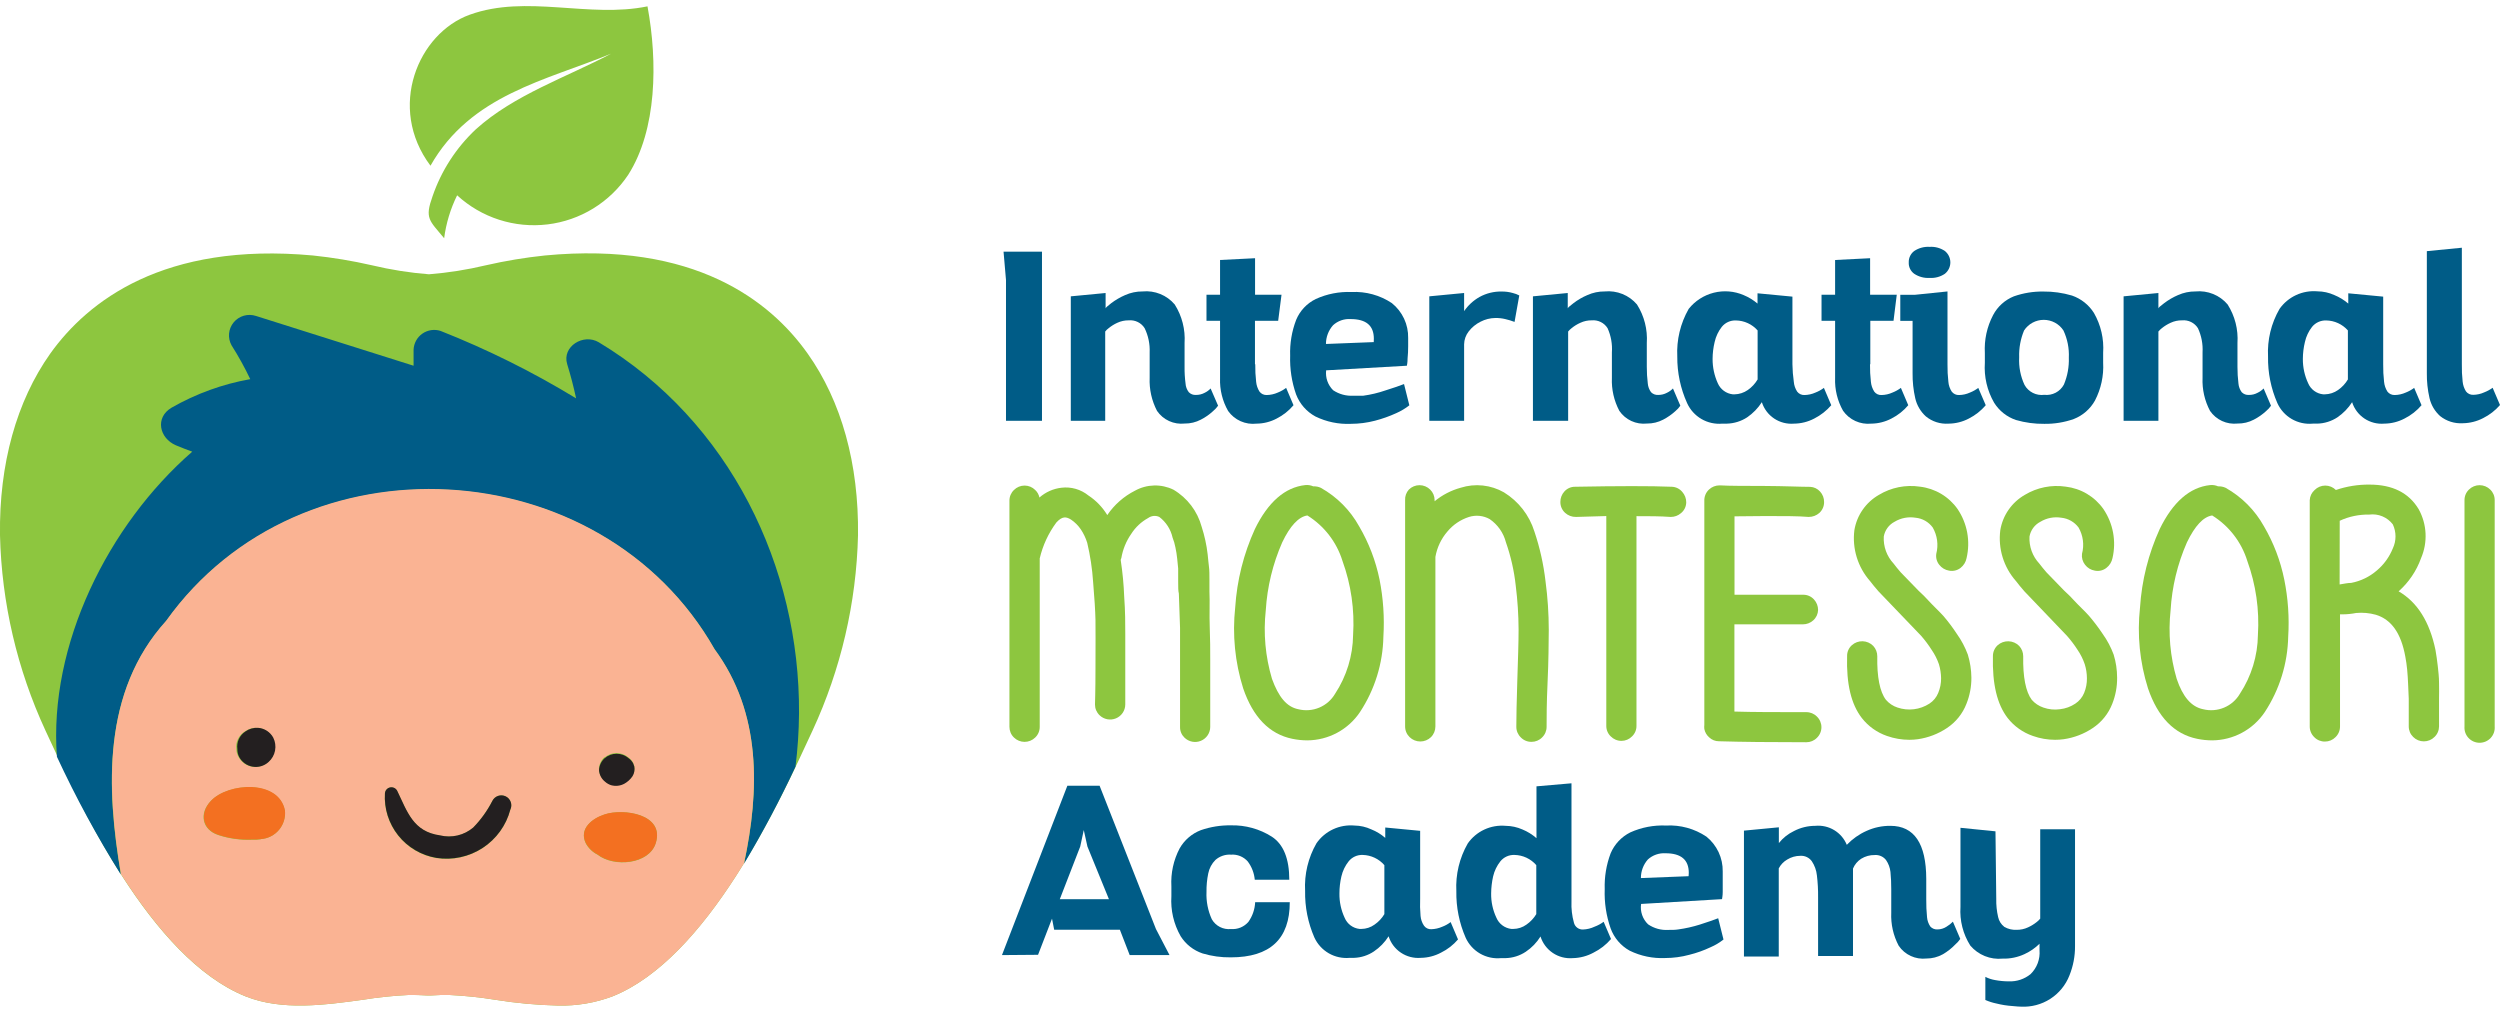 <svg width="276" height="112" viewBox="0 0 276 112" fill="none" xmlns="http://www.w3.org/2000/svg">
<g clip-path="url(#clip0_71_1487)">
<path d="M47.753 21.669C46.874 24.125 47.384 24.309 49.034 26.3C49.248 24.653 49.732 23.052 50.467 21.561C51.797 22.785 53.379 23.707 55.102 24.261C56.825 24.816 58.649 24.991 60.446 24.774C62.244 24.557 63.972 23.953 65.513 23.004C67.053 22.055 68.368 20.784 69.366 19.278C72.514 14.323 72.623 6.847 71.483 0.701C65.024 2.032 58.131 -0.64 51.867 1.621C46.168 3.666 42.705 11.867 47.525 18.294C51.965 10.46 60.291 8.881 67.467 5.927C62.603 8.502 56.741 10.471 52.54 14.269C50.362 16.309 48.719 18.85 47.753 21.669Z" fill="#8DC63F"/>
<path d="M89.156 39.023C85.042 33.224 76.672 26.635 60.161 28.204C57.97 28.433 55.795 28.795 53.648 29.286C51.578 29.78 49.473 30.113 47.352 30.281C45.23 30.113 43.125 29.78 41.056 29.286C38.908 28.794 36.733 28.433 34.542 28.204C18.042 26.689 9.672 33.278 5.558 39.023C1.824 44.292 -0.108 51.227 0 59.093C0.179 66.551 1.89 73.893 5.026 80.666C8.782 88.824 16.609 105.778 27.106 109.997C31.123 111.61 35.867 110.95 40.046 110.376C41.721 110.103 43.41 109.926 45.105 109.846C45.723 109.846 46.407 109.846 47.189 109.9H47.536C48.318 109.846 49.002 109.835 49.62 109.846C51.315 109.927 53.004 110.104 54.679 110.376C56.974 110.745 59.292 110.958 61.616 111.014C63.664 111.062 65.702 110.717 67.619 109.997C78.116 105.778 85.943 88.824 89.699 80.666C92.835 73.893 94.546 66.551 94.725 59.093C94.823 51.227 92.901 44.292 89.156 39.023Z" fill="#8DC63F"/>
<path d="M66.11 37.79C64.416 36.773 62.028 38.255 62.614 40.192C63.005 41.458 63.331 42.713 63.602 43.979C58.839 41.076 53.834 38.585 48.643 36.535C48.308 36.426 47.951 36.396 47.602 36.447C47.253 36.499 46.921 36.631 46.631 36.832C46.342 37.033 46.103 37.299 45.934 37.608C45.766 37.917 45.671 38.261 45.658 38.612C45.658 39.197 45.658 39.792 45.658 40.376L28.257 34.88C27.823 34.738 27.357 34.729 26.919 34.855C26.48 34.982 26.09 35.237 25.799 35.587C25.509 35.938 25.331 36.367 25.289 36.82C25.247 37.273 25.343 37.728 25.565 38.126C26.327 39.327 27.016 40.574 27.627 41.858C24.572 42.401 21.634 43.467 18.943 45.007C17.097 46.089 17.575 48.371 19.42 49.161C20.017 49.41 20.625 49.648 21.223 49.864C11.941 57.946 5.352 71.211 6.285 83.545C8.362 88.023 10.718 92.366 13.341 96.55C11.746 87.104 11.246 76.415 18.335 68.582C33.218 47.755 66.392 49.724 78.887 71.676C84.108 78.795 83.848 87.342 82.143 95.349C84.217 91.881 86.112 88.309 87.821 84.648C88.066 82.699 88.196 80.738 88.212 78.774C88.32 62.62 80.613 46.521 66.11 37.79Z" fill="#005C87"/>
<path d="M78.887 71.665C66.392 49.67 33.218 47.701 18.346 68.528C11.257 76.361 11.757 87.05 13.352 96.496C17.13 102.403 21.776 107.845 27.117 109.998C31.134 111.61 35.877 110.95 40.057 110.377C41.731 110.104 43.42 109.927 45.115 109.847C45.734 109.847 46.418 109.847 47.2 109.901H47.547C48.329 109.847 49.013 109.836 49.631 109.847C51.326 109.928 53.015 110.105 54.69 110.377C56.985 110.745 59.303 110.959 61.627 111.015C63.674 111.062 65.712 110.717 67.63 109.998C73.329 107.704 78.246 101.656 82.143 95.295C83.848 87.288 84.108 78.741 78.887 71.665ZM27.03 80.754C27.44 80.461 27.939 80.319 28.441 80.353C28.787 80.382 29.119 80.496 29.409 80.684C29.699 80.873 29.938 81.131 30.102 81.435C30.324 81.876 30.394 82.378 30.302 82.863C30.21 83.347 29.96 83.789 29.592 84.118C29.358 84.334 29.077 84.494 28.771 84.585C28.465 84.675 28.142 84.695 27.828 84.641C27.513 84.588 27.215 84.463 26.956 84.277C26.697 84.091 26.485 83.848 26.335 83.567C26.179 83.3 26.093 82.999 26.086 82.69C26.04 82.311 26.105 81.927 26.273 81.584C26.44 81.24 26.703 80.952 27.03 80.754ZM28.821 92.655C28.484 92.705 28.142 92.723 27.801 92.709C26.554 92.759 25.308 92.587 24.121 92.2C22.286 91.605 21.95 89.798 23.274 88.435C25.163 86.412 30.775 86.044 31.448 89.517C31.483 89.893 31.442 90.272 31.329 90.632C31.216 90.993 31.033 91.327 30.79 91.617C30.547 91.906 30.248 92.145 29.913 92.319C29.577 92.494 29.209 92.6 28.832 92.633L28.821 92.655ZM56.329 89.409C55.87 91.145 54.781 92.65 53.273 93.634C51.766 94.617 49.946 95.008 48.166 94.732C46.503 94.452 45.003 93.569 43.955 92.252C42.907 90.936 42.384 89.279 42.488 87.602C42.498 87.447 42.559 87.3 42.66 87.182C42.762 87.065 42.899 86.983 43.051 86.95C43.203 86.917 43.362 86.934 43.503 86.999C43.644 87.064 43.761 87.173 43.834 87.31C44.974 89.669 45.604 91.822 48.557 92.244C49.195 92.401 49.862 92.405 50.502 92.254C51.142 92.104 51.736 91.803 52.237 91.378C53.083 90.512 53.793 89.524 54.343 88.446C54.468 88.182 54.693 87.978 54.969 87.88C55.245 87.782 55.549 87.796 55.813 87.921C56.078 88.046 56.283 88.271 56.381 88.546C56.48 88.82 56.465 89.123 56.34 89.387L56.329 89.409ZM66.74 83.631C67.107 83.313 67.577 83.138 68.064 83.138C68.55 83.138 69.021 83.313 69.388 83.631C69.596 83.778 69.766 83.971 69.888 84.194L70.018 84.551C70.087 84.925 70.013 85.311 69.812 85.633C69.581 85.968 69.277 86.246 68.921 86.445C68.47 86.69 67.939 86.748 67.445 86.607C67.208 86.529 66.99 86.404 66.805 86.239C66.591 86.074 66.419 85.862 66.3 85.62C66.182 85.378 66.12 85.112 66.121 84.843C66.156 84.352 66.382 83.894 66.75 83.567L66.74 83.631ZM72.384 93.098C71.657 95.446 67.76 95.781 65.958 94.353C65.409 94.076 64.958 93.638 64.666 93.098C63.895 91.497 65.372 90.372 66.729 89.928C68.813 89.214 73.405 89.863 72.395 93.077L72.384 93.098Z" fill="#FAB393"/>
<path d="M26.401 83.566C26.55 83.847 26.762 84.09 27.021 84.276C27.28 84.463 27.578 84.587 27.892 84.641C28.207 84.694 28.53 84.674 28.836 84.584C29.142 84.493 29.423 84.334 29.657 84.118C30.026 83.788 30.275 83.347 30.367 82.862C30.459 82.377 30.389 81.876 30.167 81.434C30.003 81.131 29.764 80.873 29.474 80.684C29.184 80.495 28.852 80.381 28.506 80.353C28.004 80.319 27.505 80.46 27.095 80.753C26.778 80.959 26.526 81.25 26.368 81.593C26.211 81.935 26.154 82.316 26.205 82.689C26.196 82.993 26.263 83.295 26.401 83.566Z" fill="#231F20"/>
<path d="M66.815 86.315C67.001 86.48 67.219 86.605 67.456 86.683C67.95 86.824 68.481 86.766 68.932 86.52C69.287 86.321 69.592 86.044 69.822 85.709C70.024 85.386 70.097 85.001 70.029 84.627L69.898 84.27C69.777 84.047 69.606 83.854 69.399 83.707C69.032 83.389 68.561 83.214 68.075 83.214C67.588 83.214 67.118 83.389 66.75 83.707C66.378 84.045 66.156 84.516 66.132 85.016C66.145 85.269 66.214 85.516 66.332 85.74C66.45 85.964 66.615 86.16 66.815 86.315Z" fill="#231F20"/>
<path d="M54.353 88.424C53.803 89.501 53.093 90.49 52.247 91.356C51.747 91.781 51.152 92.082 50.512 92.232C49.872 92.383 49.205 92.379 48.567 92.221C45.614 91.799 44.985 89.646 43.845 87.288C43.771 87.151 43.655 87.042 43.514 86.977C43.372 86.912 43.214 86.895 43.062 86.928C42.909 86.961 42.772 87.042 42.671 87.16C42.569 87.278 42.509 87.425 42.499 87.58C42.395 89.257 42.917 90.914 43.966 92.23C45.014 93.546 46.514 94.43 48.176 94.71C49.957 94.986 51.776 94.594 53.284 93.611C54.792 92.628 55.88 91.123 56.34 89.387C56.403 89.257 56.44 89.115 56.449 88.971C56.458 88.827 56.438 88.682 56.39 88.546C56.343 88.409 56.269 88.283 56.173 88.175C56.077 88.067 55.96 87.978 55.83 87.915C55.699 87.852 55.557 87.815 55.413 87.806C55.268 87.798 55.123 87.817 54.986 87.865C54.849 87.912 54.722 87.986 54.614 88.082C54.505 88.177 54.417 88.294 54.353 88.424Z" fill="#231F20"/>
<path d="M23.285 88.413C22.015 89.776 22.297 91.583 24.132 92.178C25.318 92.564 26.564 92.736 27.812 92.686C28.153 92.701 28.494 92.683 28.832 92.632C29.215 92.601 29.589 92.494 29.93 92.317C30.271 92.139 30.573 91.896 30.818 91.6C31.062 91.305 31.245 90.963 31.356 90.596C31.466 90.229 31.501 89.843 31.459 89.462C30.786 86.022 25.174 86.389 23.285 88.413Z" fill="#F37021"/>
<path d="M66.739 89.907C65.382 90.35 63.906 91.476 64.677 93.077C64.969 93.617 65.42 94.055 65.969 94.332C67.77 95.76 71.668 95.414 72.395 93.077C73.404 89.864 68.813 89.214 66.739 89.907Z" fill="#F37021"/>
<path d="M110.617 105.442L117.836 86.747H121.396L127.617 102.564L129.115 105.442H124.718L123.633 102.64H116.381L116.142 101.418L114.601 105.41L110.617 105.442ZM120.05 93.454L119.649 91.637L119.258 93.454L117 99.275H122.428L120.05 93.454Z" fill="#005C87"/>
<path d="M137.756 95.111C137.528 94.85 137.243 94.647 136.923 94.515C136.602 94.384 136.256 94.328 135.91 94.353C135.598 94.331 135.285 94.372 134.988 94.472C134.692 94.573 134.419 94.731 134.184 94.937C133.78 95.343 133.504 95.859 133.392 96.42C133.253 97.092 133.187 97.778 133.197 98.465C133.152 99.503 133.353 100.537 133.783 101.483C133.992 101.849 134.303 102.147 134.679 102.339C135.055 102.531 135.479 102.61 135.9 102.565C136.262 102.594 136.627 102.537 136.963 102.398C137.299 102.258 137.597 102.041 137.832 101.764C138.279 101.128 138.535 100.377 138.57 99.601H142.391C142.391 103.661 140.22 105.692 135.878 105.692C134.823 105.707 133.773 105.561 132.762 105.259C131.759 104.921 130.904 104.249 130.342 103.355C129.577 102.014 129.223 100.48 129.321 98.941V97.859C129.24 96.403 129.555 94.953 130.233 93.661C130.757 92.739 131.586 92.028 132.578 91.648C133.642 91.281 134.762 91.102 135.889 91.118C137.489 91.078 139.065 91.515 140.415 92.373C141.696 93.217 142.337 94.8 142.337 97.123H138.527C138.462 96.394 138.195 95.697 137.756 95.111Z" fill="#005C87"/>
<path d="M156.829 101.115C156.861 101.502 156.991 101.875 157.209 102.197C157.299 102.324 157.419 102.427 157.56 102.495C157.7 102.563 157.856 102.595 158.012 102.586C158.427 102.574 158.836 102.482 159.217 102.316C159.552 102.19 159.867 102.015 160.151 101.797L160.965 103.712C160.445 104.321 159.806 104.818 159.087 105.172C158.402 105.538 157.638 105.735 156.861 105.746C156.085 105.811 155.309 105.611 154.662 105.178C154.015 104.746 153.535 104.106 153.301 103.365C152.882 104.032 152.327 104.604 151.672 105.042C151.029 105.474 150.277 105.718 149.501 105.746H149.013C148.207 105.823 147.398 105.647 146.697 105.244C145.997 104.84 145.44 104.229 145.105 103.495C144.399 101.875 144.051 100.122 144.084 98.356C143.985 96.515 144.422 94.685 145.344 93.087C145.808 92.423 146.44 91.893 147.176 91.551C147.912 91.209 148.725 91.067 149.534 91.14C150.176 91.147 150.809 91.291 151.39 91.562C151.954 91.786 152.475 92.104 152.932 92.503V91.356L156.785 91.724V99.189C156.759 99.831 156.773 100.475 156.829 101.115ZM150.446 94.385C150.15 94.373 149.855 94.43 149.585 94.552C149.316 94.675 149.079 94.858 148.893 95.089C148.504 95.577 148.23 96.147 148.09 96.755C147.945 97.372 147.873 98.004 147.873 98.637C147.859 99.564 148.056 100.481 148.448 101.321C148.586 101.656 148.812 101.947 149.102 102.164C149.393 102.382 149.737 102.516 150.098 102.554H150.294C150.817 102.551 151.326 102.384 151.748 102.078C152.19 101.775 152.56 101.38 152.834 100.92V95.511C152.537 95.167 152.171 94.89 151.759 94.696C151.348 94.502 150.901 94.396 150.446 94.385Z" fill="#005C87"/>
<path d="M165.708 105.778C164.905 105.854 164.097 105.678 163.398 105.275C162.7 104.871 162.145 104.26 161.811 103.527C161.102 101.908 160.75 100.155 160.78 98.388C160.686 96.548 161.123 94.719 162.039 93.119C162.503 92.455 163.135 91.925 163.871 91.583C164.607 91.241 165.421 91.099 166.23 91.172C166.866 91.179 167.494 91.315 168.075 91.572C168.642 91.805 169.167 92.131 169.627 92.535V86.811L173.492 86.476V99.524C173.458 100.316 173.55 101.108 173.763 101.872C173.818 102.092 173.947 102.286 174.129 102.422C174.311 102.558 174.535 102.628 174.762 102.618C175.206 102.602 175.642 102.495 176.043 102.305C176.4 102.173 176.737 101.991 177.042 101.764L177.856 103.668C177.32 104.294 176.663 104.805 175.923 105.172C175.22 105.554 174.434 105.762 173.633 105.778C172.855 105.842 172.078 105.641 171.431 105.206C170.784 104.771 170.304 104.129 170.072 103.387C169.657 104.059 169.102 104.635 168.444 105.074C167.778 105.518 166.998 105.762 166.197 105.778H165.708ZM167.196 94.385C166.9 94.374 166.605 94.431 166.336 94.553C166.066 94.675 165.829 94.859 165.643 95.088C165.254 95.577 164.98 96.146 164.84 96.754C164.701 97.372 164.628 98.004 164.623 98.637C164.608 99.56 164.805 100.474 165.198 101.309C165.338 101.644 165.564 101.935 165.854 102.154C166.144 102.373 166.487 102.51 166.848 102.554H167.065C167.588 102.551 168.097 102.384 168.52 102.077C168.96 101.772 169.33 101.378 169.606 100.92V95.51C169.306 95.164 168.937 94.885 168.521 94.691C168.106 94.497 167.654 94.393 167.196 94.385Z" fill="#005C87"/>
<path d="M181.948 102.045C182.606 102.497 183.398 102.714 184.195 102.662C184.586 102.662 184.966 102.662 185.281 102.608C186.083 102.498 186.875 102.321 187.647 102.078C188.483 101.807 189.167 101.58 189.688 101.374L190.274 103.722C189.837 104.069 189.355 104.357 188.841 104.577C188.09 104.932 187.304 105.211 186.497 105.41C185.63 105.645 184.736 105.765 183.837 105.767C182.483 105.829 181.135 105.55 179.918 104.956C178.939 104.415 178.191 103.538 177.812 102.489C177.327 101.099 177.106 99.631 177.161 98.161C177.116 96.815 177.338 95.473 177.812 94.212C178.235 93.207 179.006 92.385 179.983 91.897C181.223 91.339 182.576 91.08 183.935 91.139C185.512 91.055 187.074 91.484 188.386 92.362C188.96 92.825 189.421 93.412 189.734 94.08C190.046 94.747 190.201 95.477 190.188 96.214C190.188 96.419 190.188 96.722 190.188 97.122C190.188 97.523 190.188 98.064 190.188 98.475C190.188 98.886 190.122 99.156 190.112 99.265L181.177 99.795C181.117 100.204 181.155 100.622 181.289 101.013C181.423 101.404 181.649 101.758 181.948 102.045ZM186.442 96.365C186.442 94.915 185.585 94.201 183.881 94.201C183.526 94.178 183.17 94.227 182.834 94.344C182.498 94.461 182.19 94.644 181.927 94.883C181.425 95.451 181.151 96.182 181.156 96.938L186.421 96.733C186.437 96.611 186.444 96.488 186.442 96.365Z" fill="#005C87"/>
<path d="M212.658 99.264C212.651 99.933 212.68 100.601 212.745 101.266C212.777 101.63 212.9 101.979 213.103 102.283C213.203 102.396 213.327 102.484 213.467 102.54C213.606 102.596 213.757 102.62 213.907 102.608C214.254 102.605 214.593 102.503 214.884 102.315C215.146 102.159 215.386 101.97 215.6 101.753L216.414 103.657C216.257 103.885 216.071 104.093 215.861 104.274C215.455 104.698 214.991 105.062 214.482 105.356C213.928 105.663 213.304 105.824 212.669 105.821C212.081 105.885 211.485 105.788 210.948 105.54C210.41 105.292 209.951 104.903 209.619 104.414C209.022 103.294 208.738 102.035 208.794 100.768V98.182C208.798 97.539 208.769 96.897 208.707 96.257C208.654 95.787 208.486 95.338 208.218 94.948C208.072 94.76 207.882 94.612 207.664 94.515C207.446 94.419 207.208 94.378 206.97 94.396C206.442 94.387 205.922 94.53 205.472 94.807C205.069 95.069 204.755 95.446 204.571 95.889V105.54H200.717V99.048C200.727 98.245 200.683 97.443 200.587 96.646C200.53 96.085 200.336 95.547 200.023 95.077C199.879 94.879 199.687 94.72 199.465 94.616C199.243 94.511 198.998 94.466 198.753 94.482C198.242 94.483 197.742 94.625 197.309 94.893C196.911 95.123 196.587 95.46 196.375 95.867V105.604H192.532V91.702L196.386 91.334V93.076C196.834 92.511 197.406 92.056 198.058 91.745C198.781 91.368 199.586 91.171 200.403 91.172C201.133 91.101 201.866 91.267 202.494 91.645C203.122 92.024 203.61 92.594 203.887 93.27C204.503 92.621 205.24 92.099 206.058 91.734C206.886 91.357 207.786 91.165 208.696 91.172C211.33 91.172 212.651 93.126 212.658 97.036V99.264Z" fill="#005C87"/>
<path d="M220.387 99.233C220.371 99.909 220.441 100.585 220.594 101.245C220.686 101.675 220.929 102.058 221.278 102.327C221.688 102.565 222.16 102.678 222.635 102.652C223.069 102.658 223.5 102.566 223.894 102.381C224.24 102.224 224.565 102.024 224.86 101.786C225.001 101.679 225.129 101.556 225.24 101.418V91.551H229.083V104.448C229.091 105.559 228.881 106.662 228.464 107.693C228.049 108.756 227.309 109.66 226.348 110.278C225.386 110.896 224.254 111.195 223.112 111.134C222.931 111.134 222.627 111.112 222.2 111.069C221.596 111.03 220.996 110.936 220.409 110.788C219.988 110.702 219.576 110.571 219.183 110.398V107.845C219.524 108.019 219.89 108.139 220.268 108.202C220.766 108.294 221.271 108.341 221.777 108.342C222.648 108.377 223.502 108.092 224.176 107.542C224.525 107.201 224.795 106.788 224.966 106.332C225.136 105.876 225.204 105.387 225.164 104.902V104.188C224.682 104.665 224.12 105.053 223.503 105.335C222.746 105.687 221.917 105.857 221.082 105.832C220.416 105.898 219.744 105.801 219.124 105.55C218.504 105.299 217.954 104.903 217.522 104.393C216.717 103.122 216.337 101.63 216.436 100.131V91.389L220.301 91.778L220.387 99.233Z" fill="#005C87"/>
<path d="M133.522 65.292C133.522 65.086 133.522 64.675 133.522 64.08C133.522 63.485 133.522 62.912 133.468 62.555C133.414 62.197 133.392 61.765 133.327 61.213C133.267 60.686 133.18 60.162 133.066 59.644C132.958 59.157 132.828 58.66 132.665 58.162C132.202 56.443 131.084 54.971 129.549 54.061C128.885 53.738 128.153 53.578 127.414 53.597C126.675 53.616 125.951 53.812 125.305 54.17C124.072 54.794 123.018 55.721 122.243 56.864C121.719 55.997 121.007 55.257 120.159 54.7C119.746 54.366 119.27 54.118 118.759 53.971C118.248 53.824 117.713 53.781 117.185 53.845C116.282 53.949 115.434 54.327 114.753 54.927C114.688 54.608 114.525 54.316 114.286 54.094C114.133 53.94 113.95 53.817 113.749 53.733C113.548 53.65 113.332 53.606 113.114 53.606C112.896 53.606 112.68 53.65 112.479 53.733C112.278 53.817 112.095 53.94 111.942 54.094C111.783 54.244 111.657 54.426 111.571 54.627C111.485 54.828 111.441 55.044 111.442 55.262V80.244C111.441 80.464 111.485 80.682 111.57 80.885C111.656 81.088 111.783 81.271 111.942 81.423C112.254 81.73 112.675 81.902 113.114 81.902C113.553 81.902 113.974 81.73 114.286 81.423C114.446 81.271 114.572 81.088 114.658 80.885C114.744 80.682 114.787 80.464 114.786 80.244V61.646C115.121 60.215 115.745 58.868 116.62 57.686C117.283 56.961 117.706 57.037 118.238 57.361C118.666 57.65 119.034 58.017 119.323 58.443C119.628 58.901 119.866 59.4 120.029 59.925C120.366 61.348 120.584 62.795 120.68 64.253C120.832 66.038 120.919 67.445 120.941 68.44C120.963 69.436 120.941 71.242 120.941 73.763C120.941 76.284 120.887 77.658 120.887 77.788C120.887 78.006 120.931 78.222 121.017 78.423C121.103 78.624 121.228 78.805 121.386 78.957C121.62 79.186 121.916 79.341 122.237 79.404C122.559 79.467 122.892 79.434 123.196 79.309C123.499 79.185 123.758 78.974 123.942 78.704C124.126 78.433 124.226 78.115 124.23 77.788C124.23 77.366 124.23 76.219 124.23 74.369C124.23 72.519 124.23 71.037 124.23 69.944C124.23 68.851 124.23 67.499 124.111 65.876C124.061 64.532 123.934 63.192 123.731 61.862C123.731 61.786 123.731 61.711 123.796 61.613C123.956 60.657 124.327 59.748 124.881 58.952C125.346 58.214 125.993 57.607 126.759 57.188C126.935 57.061 127.141 56.983 127.356 56.962C127.572 56.941 127.789 56.978 127.986 57.069C128.731 57.633 129.25 58.442 129.452 59.352C129.592 59.702 129.697 60.064 129.766 60.434C129.856 60.844 129.921 61.26 129.962 61.678C130.016 62.154 130.049 62.544 130.07 62.76V64.167C130.07 64.827 130.07 65.249 130.146 65.53C130.19 66.677 130.233 67.943 130.277 69.327C130.277 70.691 130.277 71.848 130.277 72.79C130.277 73.731 130.277 75.018 130.277 76.674C130.277 78.329 130.277 79.541 130.277 80.266C130.273 80.483 130.315 80.7 130.399 80.9C130.483 81.102 130.608 81.283 130.765 81.434C130.999 81.663 131.295 81.819 131.617 81.882C131.938 81.945 132.272 81.912 132.575 81.787C132.878 81.662 133.137 81.452 133.321 81.181C133.505 80.911 133.605 80.593 133.609 80.266C133.609 79.541 133.609 78.34 133.609 76.674C133.609 75.007 133.609 73.688 133.609 72.746C133.609 71.805 133.609 70.582 133.555 69.219C133.501 67.856 133.577 66.514 133.522 65.292Z" fill="#8DC63F"/>
<path d="M150.044 58.097C149.059 56.32 147.597 54.852 145.821 53.856C145.561 53.734 145.273 53.678 144.986 53.694C144.71 53.571 144.407 53.522 144.106 53.553C141.87 53.791 139.992 55.425 138.538 58.411C137.295 61.142 136.559 64.074 136.366 67.066C136.041 70.07 136.341 73.109 137.246 75.992C138.331 79.173 140.144 81.045 142.673 81.564C143.22 81.678 143.776 81.736 144.334 81.737C145.485 81.728 146.616 81.439 147.628 80.894C148.641 80.349 149.504 79.565 150.142 78.611C151.773 76.136 152.669 73.251 152.726 70.29C152.856 68.179 152.713 66.059 152.302 63.983C151.879 61.911 151.117 59.922 150.044 58.097ZM143.325 78.297C142.044 78.037 141.154 76.944 140.426 74.943C139.695 72.489 139.463 69.914 139.742 67.369C139.901 64.787 140.515 62.253 141.555 59.882C142.424 58.054 143.368 57.048 144.334 56.907C146.19 58.062 147.565 59.844 148.21 61.927C149.159 64.541 149.558 67.322 149.382 70.096C149.354 72.404 148.665 74.656 147.396 76.587C146.995 77.274 146.382 77.813 145.647 78.121C144.913 78.43 144.098 78.491 143.325 78.297Z" fill="#8DC63F"/>
<path d="M169.399 58.682C168.839 56.881 167.644 55.344 166.034 54.354C165.317 53.944 164.522 53.688 163.7 53.6C162.877 53.513 162.046 53.596 161.258 53.846C160.204 54.136 159.224 54.645 158.381 55.339V55.22C158.382 55.002 158.339 54.787 158.255 54.586C158.171 54.386 158.048 54.204 157.893 54.051C157.738 53.897 157.555 53.774 157.353 53.69C157.15 53.606 156.934 53.563 156.715 53.563C156.496 53.563 156.279 53.606 156.077 53.69C155.875 53.774 155.691 53.897 155.537 54.051C155.394 54.209 155.284 54.394 155.213 54.594C155.142 54.795 155.112 55.007 155.124 55.22V80.201C155.123 80.421 155.167 80.639 155.253 80.842C155.338 81.045 155.465 81.228 155.624 81.381C155.938 81.688 156.361 81.86 156.802 81.86C157.242 81.86 157.665 81.688 157.979 81.381C158.135 81.226 158.258 81.042 158.341 80.84C158.425 80.637 158.468 80.42 158.468 80.201V61.484C158.647 60.448 159.105 59.479 159.792 58.682C160.417 57.928 161.246 57.369 162.181 57.07C162.557 56.952 162.953 56.913 163.345 56.954C163.737 56.995 164.117 57.115 164.46 57.308C165.347 57.916 165.983 58.823 166.251 59.861C166.796 61.412 167.16 63.02 167.337 64.654C167.54 66.266 167.646 67.888 167.652 69.512C167.652 70.918 167.587 72.758 167.511 75.127C167.435 77.497 167.402 79.174 167.402 80.234C167.401 80.454 167.444 80.672 167.53 80.875C167.616 81.077 167.742 81.261 167.901 81.413C168.053 81.57 168.235 81.694 168.437 81.778C168.639 81.862 168.855 81.903 169.074 81.9C169.292 81.902 169.508 81.86 169.71 81.776C169.911 81.692 170.094 81.569 170.246 81.413C170.405 81.261 170.532 81.077 170.617 80.875C170.703 80.672 170.747 80.454 170.745 80.234C170.745 79.293 170.745 77.637 170.854 75.29C170.963 72.942 170.973 70.962 170.984 69.523C170.982 67.735 170.863 65.95 170.626 64.178C170.411 62.308 170 60.466 169.399 58.682Z" fill="#8DC63F"/>
<path d="M184.564 53.738C182.209 53.641 178.616 53.651 173.883 53.738C173.661 53.736 173.442 53.782 173.24 53.871C173.038 53.961 172.857 54.093 172.71 54.257C172.42 54.573 172.261 54.987 172.265 55.415C172.262 55.641 172.306 55.864 172.396 56.071C172.486 56.278 172.619 56.464 172.786 56.616C173.114 56.917 173.546 57.08 173.991 57.07L177.335 56.973V80.126C177.332 80.344 177.373 80.56 177.457 80.761C177.541 80.962 177.666 81.144 177.823 81.295C177.977 81.452 178.161 81.578 178.364 81.663C178.567 81.749 178.786 81.793 179.006 81.792C179.225 81.792 179.442 81.748 179.644 81.663C179.845 81.577 180.027 81.452 180.179 81.295C180.336 81.144 180.461 80.962 180.545 80.761C180.629 80.56 180.671 80.344 180.667 80.126V56.984C182.024 56.984 183.283 56.984 184.445 57.07C184.864 57.074 185.27 56.924 185.585 56.648C185.764 56.503 185.908 56.32 186.008 56.112C186.107 55.905 186.159 55.678 186.16 55.447C186.16 55.029 186.005 54.624 185.726 54.311C185.585 54.139 185.408 53.998 185.208 53.899C185.007 53.8 184.788 53.745 184.564 53.738Z" fill="#8DC63F"/>
<path d="M194.921 56.972C196.951 56.972 198.536 56.972 199.675 57.069C200.111 57.074 200.534 56.916 200.859 56.626C201.025 56.473 201.158 56.288 201.248 56.081C201.338 55.874 201.383 55.65 201.38 55.425C201.386 54.996 201.227 54.581 200.935 54.267C200.798 54.112 200.632 53.986 200.445 53.897C200.259 53.807 200.056 53.757 199.849 53.748C198.763 53.748 197.059 53.661 194.801 53.65C192.543 53.639 190.969 53.65 189.884 53.585H189.829C189.402 53.587 188.991 53.749 188.679 54.04C188.506 54.199 188.37 54.394 188.28 54.61C188.19 54.827 188.148 55.061 188.158 55.295V80.017C188.141 80.172 188.141 80.328 188.158 80.482C188.227 80.84 188.414 81.163 188.69 81.402C188.98 81.683 189.37 81.838 189.775 81.835C192.218 81.91 195.453 81.943 199.415 81.943C199.633 81.945 199.849 81.903 200.051 81.819C200.252 81.735 200.435 81.612 200.587 81.456C200.745 81.304 200.871 81.121 200.956 80.919C201.042 80.718 201.086 80.501 201.086 80.282C201.086 80.063 201.042 79.846 200.956 79.645C200.871 79.443 200.745 79.26 200.587 79.108C200.435 78.952 200.252 78.829 200.051 78.745C199.849 78.662 199.633 78.619 199.415 78.621C196.158 78.621 193.564 78.621 191.479 78.556V68.927C192.337 68.927 193.444 68.927 194.79 68.927C196.647 68.927 198.047 68.927 199.035 68.927C199.461 68.93 199.872 68.771 200.186 68.484C200.348 68.338 200.478 68.162 200.57 67.965C200.661 67.767 200.711 67.554 200.717 67.337C200.717 66.907 200.554 66.494 200.262 66.179C200.112 66.012 199.927 65.879 199.721 65.79C199.515 65.7 199.292 65.656 199.067 65.66C198.134 65.66 196.712 65.66 194.823 65.66C193.466 65.66 192.359 65.66 191.49 65.66V57.004L194.921 56.972Z" fill="#8DC63F"/>
<path d="M216.034 69.978C215.582 69.287 215.085 68.625 214.547 67.998C214.08 67.479 213.461 66.916 212.864 66.267C212.68 66.05 212.322 65.693 211.779 65.185L209.847 63.194C209.532 62.826 209.271 62.513 209.054 62.22C208.681 61.821 208.393 61.351 208.206 60.838C208.02 60.325 207.939 59.779 207.969 59.234C208.028 58.889 208.167 58.562 208.374 58.279C208.581 57.995 208.851 57.763 209.163 57.601C209.856 57.184 210.676 57.026 211.475 57.157C211.85 57.193 212.214 57.308 212.542 57.494C212.869 57.681 213.153 57.935 213.375 58.239C213.879 59.118 214.019 60.158 213.765 61.139C213.733 61.352 213.745 61.57 213.801 61.778C213.857 61.987 213.956 62.181 214.091 62.35C214.357 62.696 214.745 62.928 215.177 62.999C215.398 63.042 215.626 63.038 215.845 62.985C216.064 62.933 216.269 62.835 216.447 62.696C216.792 62.428 217.027 62.043 217.109 61.614C217.326 60.694 217.35 59.738 217.18 58.807C217.01 57.877 216.649 56.991 216.121 56.205C215.642 55.522 215.022 54.947 214.303 54.52C213.585 54.093 212.784 53.823 211.953 53.727C210.383 53.494 208.782 53.816 207.426 54.636C206.714 55.045 206.102 55.607 205.635 56.281C205.167 56.954 204.856 57.723 204.723 58.531C204.597 59.535 204.686 60.555 204.984 61.522C205.281 62.49 205.781 63.384 206.449 64.146C206.709 64.492 207.024 64.871 207.393 65.293L212.094 70.194C212.524 70.687 212.916 71.211 213.266 71.763C213.599 72.249 213.865 72.776 214.059 73.332C214.209 73.834 214.289 74.355 214.297 74.879C214.302 75.432 214.195 75.98 213.983 76.491C213.789 76.979 213.447 77.395 213.006 77.681C212.49 78.014 211.906 78.225 211.297 78.3C210.688 78.375 210.069 78.311 209.488 78.114C208.991 77.952 208.547 77.656 208.207 77.259C207.534 76.383 207.209 74.728 207.252 72.455C207.255 72.031 207.096 71.621 206.807 71.309C206.499 70.993 206.081 70.808 205.639 70.794C205.198 70.78 204.768 70.937 204.441 71.233C204.273 71.384 204.139 71.57 204.049 71.777C203.96 71.984 203.915 72.208 203.92 72.434C203.833 75.517 204.365 77.746 205.548 79.272C206.262 80.186 207.228 80.874 208.327 81.251C209.118 81.53 209.952 81.673 210.791 81.674C211.107 81.673 211.422 81.651 211.735 81.609C212.877 81.443 213.968 81.025 214.927 80.386C215.915 79.736 216.675 78.794 217.098 77.692C217.464 76.777 217.648 75.799 217.641 74.814C217.632 73.952 217.501 73.096 217.25 72.272C216.949 71.456 216.54 70.685 216.034 69.978Z" fill="#8DC63F"/>
<path d="M232.133 69.978C231.674 69.289 231.173 68.628 230.635 67.998C230.179 67.479 229.55 66.916 228.953 66.267C228.768 66.05 228.421 65.693 227.867 65.185L225.935 63.194C225.62 62.826 225.359 62.513 225.142 62.22C224.769 61.821 224.48 61.351 224.293 60.838C224.107 60.325 224.026 59.779 224.057 59.234C224.118 58.888 224.258 58.56 224.467 58.277C224.676 57.993 224.948 57.762 225.262 57.601C225.954 57.182 226.775 57.025 227.574 57.157C227.949 57.195 228.311 57.312 228.638 57.498C228.966 57.684 229.25 57.937 229.474 58.239C229.979 59.118 230.115 60.16 229.853 61.139C229.826 61.353 229.841 61.57 229.899 61.778C229.957 61.986 230.056 62.181 230.19 62.35C230.454 62.698 230.843 62.931 231.276 62.999C231.497 63.044 231.725 63.04 231.944 62.987C232.163 62.935 232.369 62.836 232.546 62.696C232.894 62.429 233.133 62.045 233.219 61.614C233.434 60.693 233.456 59.737 233.284 58.806C233.112 57.875 232.75 56.99 232.22 56.205C231.742 55.523 231.124 54.95 230.407 54.523C229.691 54.096 228.892 53.825 228.062 53.727C226.493 53.494 224.892 53.816 223.536 54.636C222.824 55.045 222.212 55.607 221.745 56.281C221.277 56.954 220.966 57.723 220.833 58.531C220.704 59.535 220.792 60.556 221.09 61.524C221.387 62.492 221.888 63.386 222.559 64.146C222.819 64.492 223.134 64.871 223.503 65.293L228.193 70.194C228.626 70.686 229.022 71.211 229.376 71.763C229.705 72.249 229.968 72.776 230.157 73.332C230.313 73.833 230.393 74.354 230.396 74.879C230.405 75.431 230.302 75.98 230.092 76.491C229.895 76.977 229.554 77.392 229.115 77.681C228.609 78.02 228.028 78.231 227.422 78.298C226.804 78.386 226.175 78.323 225.587 78.114C225.092 77.947 224.65 77.652 224.306 77.259C223.644 76.383 223.319 74.728 223.362 72.455C223.365 72.031 223.206 71.621 222.917 71.309C222.606 70.995 222.186 70.811 221.743 70.797C221.301 70.783 220.87 70.939 220.54 71.233C220.374 71.386 220.242 71.572 220.152 71.779C220.062 71.985 220.017 72.209 220.018 72.434C219.942 75.517 220.474 77.746 221.647 79.272C222.365 80.186 223.334 80.874 224.437 81.251C225.224 81.531 226.054 81.674 226.89 81.674C227.206 81.673 227.521 81.652 227.834 81.609C228.977 81.445 230.068 81.027 231.026 80.386C232.013 79.735 232.772 78.793 233.197 77.692C233.56 76.776 233.741 75.799 233.729 74.814C233.729 73.953 233.601 73.096 233.349 72.272C233.048 71.456 232.639 70.685 232.133 69.978Z" fill="#8DC63F"/>
<path d="M249.936 58.097C248.948 56.322 247.487 54.855 245.713 53.856C245.452 53.735 245.165 53.679 244.878 53.694C244.602 53.571 244.299 53.522 243.998 53.553C241.751 53.791 239.884 55.425 238.429 58.411C237.187 61.142 236.451 64.074 236.258 67.066C235.928 70.07 236.227 73.11 237.138 75.992C238.223 79.173 240.036 81.045 242.565 81.564C243.112 81.678 243.668 81.736 244.226 81.737C245.377 81.728 246.508 81.439 247.52 80.894C248.533 80.349 249.396 79.565 250.034 78.611C251.66 76.133 252.556 73.25 252.617 70.29C252.749 68.178 252.603 66.058 252.183 63.983C251.764 61.911 251.005 59.922 249.936 58.097ZM243.217 78.297C241.936 78.037 240.98 76.944 240.307 74.943C239.586 72.487 239.357 69.913 239.634 67.369C239.785 64.787 240.395 62.252 241.436 59.882C242.316 58.054 243.249 57.048 244.226 56.907C246.082 58.062 247.457 59.844 248.102 61.927C249.051 64.541 249.45 67.322 249.274 70.096C249.246 72.404 248.557 74.656 247.287 76.587C246.887 77.274 246.274 77.813 245.539 78.121C244.805 78.43 243.989 78.491 243.217 78.297Z" fill="#8DC63F"/>
<path d="M269.27 75.419C269.27 74.749 269.194 74.11 269.128 73.515C269.063 72.92 268.976 72.336 268.879 71.773C268.238 68.657 266.881 66.483 264.808 65.282C265.928 64.289 266.779 63.032 267.283 61.625C267.655 60.763 267.826 59.828 267.78 58.89C267.735 57.953 267.476 57.038 267.022 56.215C265.937 54.408 264.135 53.5 261.595 53.5C260.332 53.487 259.077 53.688 257.882 54.095C257.729 53.94 257.546 53.818 257.345 53.734C257.144 53.65 256.928 53.607 256.71 53.607C256.492 53.607 256.276 53.65 256.075 53.734C255.873 53.818 255.691 53.94 255.537 54.095C255.376 54.236 255.245 54.409 255.151 54.602C255.058 54.796 255.005 55.006 254.995 55.22V80.202C254.993 80.422 255.037 80.64 255.123 80.842C255.209 81.045 255.335 81.228 255.494 81.381C255.646 81.538 255.828 81.662 256.03 81.746C256.231 81.829 256.448 81.871 256.666 81.868C256.885 81.87 257.101 81.828 257.303 81.744C257.504 81.66 257.686 81.537 257.839 81.381C257.998 81.228 258.124 81.045 258.21 80.842C258.296 80.64 258.339 80.422 258.338 80.202V67.824H258.599C259.109 67.824 259.618 67.773 260.118 67.673C260.848 67.607 261.583 67.673 262.29 67.868C264.005 68.387 265.079 69.902 265.546 72.487C265.633 72.963 265.709 73.439 265.752 73.937C265.796 74.435 265.839 75.019 265.861 75.625L265.926 77.14C265.926 77.518 265.926 78.059 265.926 78.752C265.926 79.444 265.926 79.953 265.926 80.191C265.924 80.408 265.967 80.624 266.05 80.825C266.134 81.026 266.258 81.207 266.415 81.359C266.569 81.514 266.752 81.637 266.955 81.721C267.157 81.804 267.373 81.847 267.592 81.847C267.811 81.847 268.028 81.804 268.23 81.721C268.432 81.637 268.616 81.514 268.77 81.359C268.928 81.208 269.054 81.026 269.139 80.826C269.225 80.625 269.269 80.409 269.27 80.191C269.27 79.985 269.27 79.531 269.27 78.828C269.27 78.124 269.27 77.508 269.27 77.086C269.27 76.664 269.291 76.079 269.27 75.419ZM258.306 57.492C259.325 57.02 260.439 56.787 261.562 56.81C262.054 56.746 262.553 56.812 263.011 57.002C263.468 57.192 263.867 57.499 264.168 57.892C264.363 58.307 264.464 58.759 264.464 59.218C264.464 59.676 264.363 60.128 264.168 60.543C263.791 61.48 263.191 62.312 262.42 62.967C261.612 63.672 260.63 64.15 259.576 64.351C259.207 64.351 258.772 64.449 258.295 64.524L258.306 57.492Z" fill="#8DC63F"/>
<path d="M274.925 54.051C274.771 53.897 274.587 53.774 274.385 53.69C274.183 53.606 273.966 53.563 273.747 53.563C273.529 53.563 273.312 53.606 273.11 53.69C272.907 53.774 272.724 53.897 272.57 54.051C272.412 54.202 272.288 54.384 272.204 54.585C272.12 54.786 272.078 55.002 272.081 55.22V80.201C272.063 80.431 272.092 80.662 272.167 80.879C272.242 81.097 272.362 81.296 272.519 81.465C272.675 81.634 272.865 81.769 273.077 81.862C273.288 81.954 273.517 82.002 273.747 82.002C273.978 82.002 274.207 81.954 274.418 81.862C274.63 81.769 274.82 81.634 274.976 81.465C275.133 81.296 275.252 81.097 275.328 80.879C275.403 80.662 275.432 80.431 275.414 80.201V55.22C275.417 55.002 275.375 54.786 275.291 54.585C275.207 54.384 275.083 54.202 274.925 54.051Z" fill="#8DC63F"/>
<path d="M115.035 27.781V46.455H111.062V30.919L110.791 27.781H115.035Z" fill="#005C87"/>
<path d="M126.368 36.232C126.185 35.939 125.923 35.703 125.612 35.55C125.302 35.397 124.955 35.334 124.61 35.366C124.175 35.361 123.744 35.453 123.35 35.637C123.007 35.793 122.686 35.993 122.395 36.232C122.251 36.335 122.123 36.459 122.015 36.6V46.456H118.216V32.715L122.059 32.348V34.046C122.059 33.981 122.265 33.787 122.677 33.473C123.154 33.114 123.671 32.813 124.219 32.575C124.824 32.307 125.479 32.17 126.14 32.175C126.805 32.11 127.475 32.208 128.093 32.458C128.711 32.709 129.259 33.105 129.69 33.614C130.494 34.885 130.874 36.377 130.776 37.876V40.495C130.768 41.109 130.804 41.724 130.884 42.334C130.903 42.684 131.028 43.019 131.242 43.297C131.344 43.403 131.467 43.485 131.604 43.537C131.741 43.59 131.888 43.611 132.035 43.6C132.372 43.604 132.705 43.522 133.001 43.362C133.246 43.245 133.467 43.084 133.652 42.886L134.477 44.79C134.323 45.007 134.14 45.204 133.935 45.374C133.53 45.754 133.073 46.075 132.578 46.326C132.027 46.619 131.411 46.767 130.786 46.759C130.199 46.824 129.604 46.729 129.067 46.483C128.53 46.237 128.069 45.85 127.736 45.363C127.15 44.24 126.869 42.983 126.922 41.717V38.904C126.962 37.981 126.771 37.063 126.368 36.232Z" fill="#005C87"/>
<path d="M138.581 40.213C138.572 40.86 138.605 41.507 138.678 42.15C138.714 42.535 138.84 42.905 139.048 43.232C139.14 43.356 139.262 43.455 139.402 43.521C139.542 43.587 139.696 43.618 139.851 43.611C140.27 43.603 140.684 43.511 141.067 43.34C141.396 43.209 141.707 43.034 141.989 42.821L142.803 44.736C142.29 45.345 141.659 45.846 140.947 46.207C140.262 46.571 139.498 46.764 138.722 46.77C138.121 46.84 137.513 46.747 136.961 46.501C136.409 46.255 135.934 45.866 135.585 45.374C134.956 44.272 134.648 43.017 134.694 41.75V35.42H133.196V32.542H134.694V28.702L138.559 28.507V32.542H141.479L141.11 35.42H138.548V40.213H138.581Z" fill="#005C87"/>
<path d="M147.178 43.081C147.84 43.524 148.63 43.737 149.425 43.686C149.827 43.686 150.207 43.686 150.511 43.686C151.342 43.571 152.16 43.375 152.953 43.102C153.789 42.842 154.473 42.604 155.005 42.399L155.591 44.747C155.148 45.094 154.663 45.385 154.147 45.612C153.392 45.957 152.607 46.236 151.803 46.445C150.934 46.673 150.041 46.789 149.143 46.791C147.789 46.853 146.441 46.574 145.224 45.98C144.24 45.447 143.481 44.579 143.086 43.535C142.607 42.166 142.386 40.721 142.434 39.272C142.387 37.921 142.612 36.575 143.096 35.312C143.513 34.306 144.286 33.486 145.268 33.008C146.502 32.446 147.852 32.183 149.208 32.239C150.785 32.159 152.346 32.588 153.659 33.462C154.235 33.924 154.697 34.511 155.009 35.179C155.322 35.847 155.476 36.577 155.461 37.314C155.461 37.516 155.461 37.819 155.461 38.223C155.462 38.678 155.441 39.133 155.396 39.586C155.396 39.997 155.341 40.257 155.32 40.376L146.407 40.884C146.36 41.285 146.405 41.691 146.538 42.071C146.672 42.452 146.891 42.797 147.178 43.081ZM151.672 37.389C151.672 35.94 150.815 35.226 149.11 35.226C148.757 35.202 148.403 35.25 148.068 35.367C147.734 35.484 147.428 35.668 147.167 35.907C146.663 36.478 146.385 37.213 146.386 37.974L151.661 37.768C151.661 37.671 151.672 37.552 151.672 37.389Z" fill="#005C87"/>
<path d="M166.175 35.225C165.82 35.141 165.455 35.101 165.09 35.106C164.519 35.113 163.957 35.254 163.451 35.517C162.936 35.773 162.486 36.143 162.137 36.599C161.822 37.006 161.646 37.503 161.638 38.017V46.456H157.795V32.715L161.638 32.347V34.349C162.076 33.708 162.655 33.175 163.331 32.791C164.087 32.373 164.942 32.164 165.806 32.185C166.214 32.181 166.619 32.236 167.011 32.347C167.261 32.406 167.501 32.497 167.728 32.618L167.207 35.539C166.87 35.411 166.526 35.306 166.175 35.225Z" fill="#005C87"/>
<path d="M177.476 36.232C177.294 35.94 177.034 35.704 176.725 35.552C176.417 35.399 176.071 35.334 175.728 35.366C175.293 35.359 174.862 35.452 174.469 35.637C174.121 35.791 173.796 35.991 173.503 36.232C173.361 36.338 173.234 36.462 173.123 36.6V46.456H169.236V32.715L173.079 32.348V34.046C173.079 33.981 173.286 33.787 173.709 33.473C174.182 33.109 174.7 32.808 175.25 32.575C175.851 32.306 176.503 32.169 177.161 32.175C177.827 32.11 178.499 32.208 179.119 32.458C179.739 32.709 180.289 33.105 180.722 33.614C181.526 34.885 181.906 36.377 181.807 37.876V40.495C181.805 41.109 181.841 41.724 181.916 42.334C181.944 42.681 182.068 43.014 182.274 43.297C182.377 43.403 182.503 43.485 182.642 43.538C182.78 43.59 182.929 43.611 183.077 43.6C183.411 43.603 183.74 43.521 184.032 43.362C184.28 43.244 184.505 43.083 184.695 42.886L185.509 44.79C185.36 45.009 185.181 45.206 184.977 45.374C184.568 45.749 184.112 46.069 183.62 46.326C183.065 46.619 182.445 46.767 181.818 46.759C181.232 46.822 180.64 46.726 180.105 46.48C179.569 46.234 179.111 45.848 178.778 45.363C178.183 44.242 177.899 42.984 177.953 41.717V38.904C178.017 37.988 177.853 37.07 177.476 36.232Z" fill="#005C87"/>
<path d="M198.036 42.15C198.067 42.535 198.194 42.907 198.405 43.232C198.499 43.357 198.623 43.456 198.765 43.523C198.907 43.589 199.063 43.619 199.219 43.611C199.635 43.602 200.045 43.51 200.424 43.34C200.758 43.211 201.073 43.036 201.358 42.821L202.172 44.736C201.648 45.343 201.01 45.843 200.294 46.207C199.605 46.57 198.838 46.763 198.058 46.77C197.284 46.835 196.511 46.636 195.866 46.206C195.221 45.775 194.742 45.138 194.508 44.4C194.084 45.063 193.53 45.633 192.88 46.077C192.217 46.509 191.446 46.749 190.654 46.77H190.155C189.35 46.843 188.542 46.665 187.844 46.26C187.145 45.855 186.591 45.242 186.258 44.508C185.528 42.894 185.158 41.14 185.172 39.369C185.08 37.529 185.516 35.701 186.432 34.1C187.134 33.219 188.107 32.592 189.201 32.316C190.296 32.041 191.451 32.132 192.489 32.575C193.049 32.806 193.57 33.123 194.03 33.516V32.38L197.884 32.748V40.213C197.894 40.861 197.944 41.508 198.036 42.15ZM191.642 35.377C191.346 35.366 191.052 35.423 190.782 35.545C190.513 35.667 190.276 35.851 190.09 36.08C189.702 36.573 189.432 37.146 189.297 37.757C189.149 38.37 189.072 38.998 189.07 39.629C189.065 40.554 189.262 41.469 189.645 42.312C189.789 42.644 190.018 42.932 190.31 43.147C190.602 43.362 190.945 43.495 191.306 43.535H191.49C192.015 43.525 192.526 43.359 192.956 43.059C193.398 42.752 193.768 42.353 194.041 41.89V36.481C193.741 36.14 193.372 35.865 192.959 35.675C192.546 35.485 192.097 35.384 191.642 35.377Z" fill="#005C87"/>
<path d="M206.449 40.213C206.441 40.86 206.473 41.507 206.547 42.15C206.582 42.535 206.709 42.905 206.916 43.232C207.007 43.357 207.128 43.458 207.269 43.524C207.409 43.59 207.564 43.62 207.719 43.611C208.135 43.605 208.546 43.512 208.924 43.34C209.258 43.211 209.572 43.036 209.858 42.821L210.672 44.736C210.158 45.346 209.527 45.846 208.816 46.207C208.126 46.57 207.359 46.763 206.579 46.77C205.982 46.83 205.38 46.73 204.834 46.481C204.288 46.232 203.819 45.843 203.475 45.352C202.85 44.249 202.546 42.994 202.595 41.728V35.42H201.097V32.542H202.595V28.702L206.46 28.507V32.542H209.402L209.044 35.42H206.482V40.213H206.449Z" fill="#005C87"/>
<path d="M215.101 42.151C215.132 42.536 215.259 42.908 215.47 43.233C215.564 43.357 215.688 43.457 215.83 43.523C215.972 43.589 216.128 43.62 216.284 43.611C216.697 43.604 217.103 43.512 217.478 43.341C217.809 43.212 218.12 43.038 218.401 42.822L219.226 44.736C218.708 45.346 218.074 45.847 217.359 46.208C216.669 46.571 215.902 46.764 215.123 46.77C214.215 46.834 213.317 46.547 212.615 45.97C212.028 45.438 211.619 44.739 211.443 43.968C211.236 43.06 211.138 42.13 211.149 41.199V35.421H209.792V32.543H211.432L215.003 32.175V40.214C214.995 40.861 215.027 41.508 215.101 42.151ZM211.334 27.707C211.837 27.374 212.436 27.215 213.038 27.253C213.631 27.215 214.219 27.375 214.71 27.707C214.9 27.858 215.053 28.05 215.159 28.268C215.264 28.486 215.319 28.725 215.319 28.967C215.319 29.21 215.264 29.449 215.159 29.667C215.053 29.885 214.9 30.077 214.71 30.228C214.219 30.559 213.631 30.719 213.038 30.682C212.436 30.72 211.837 30.561 211.334 30.228C211.135 30.086 210.975 29.897 210.869 29.678C210.763 29.459 210.713 29.216 210.726 28.973C210.716 28.728 210.767 28.485 210.873 28.265C210.979 28.044 211.137 27.853 211.334 27.707Z" fill="#005C87"/>
<path d="M228.746 32.629C229.748 32.975 230.601 33.65 231.167 34.544C231.936 35.879 232.291 37.412 232.187 38.948V40.03C232.267 41.48 231.956 42.926 231.286 44.217C230.768 45.15 229.938 45.873 228.941 46.261C227.896 46.63 226.793 46.809 225.685 46.792C224.631 46.805 223.581 46.662 222.569 46.37C221.563 46.032 220.707 45.354 220.148 44.455C219.379 43.12 219.024 41.587 219.128 40.051V38.969C219.047 37.517 219.362 36.07 220.04 34.782C220.534 33.845 221.346 33.113 222.33 32.716C223.376 32.349 224.479 32.169 225.587 32.186C226.656 32.175 227.721 32.325 228.746 32.629ZM223.514 42.507C223.726 42.883 224.047 43.186 224.433 43.379C224.82 43.572 225.256 43.645 225.685 43.589C226.119 43.64 226.559 43.559 226.947 43.356C227.334 43.153 227.651 42.839 227.856 42.453C228.249 41.516 228.434 40.504 228.399 39.489C228.448 38.453 228.243 37.42 227.802 36.481C227.566 36.121 227.244 35.826 226.865 35.622C226.486 35.418 226.061 35.311 225.631 35.311C225.2 35.311 224.775 35.418 224.396 35.622C224.017 35.826 223.695 36.121 223.459 36.481C223.066 37.418 222.881 38.43 222.917 39.445C222.86 40.499 223.065 41.551 223.514 42.507Z" fill="#005C87"/>
<path d="M242.652 36.232C242.468 35.939 242.207 35.703 241.896 35.55C241.585 35.397 241.238 35.334 240.893 35.366C240.459 35.36 240.028 35.452 239.634 35.637C239.288 35.793 238.963 35.993 238.668 36.232C238.527 36.338 238.399 36.462 238.288 36.6V46.456H234.445V32.715L238.288 32.348V34.046C238.288 33.981 238.494 33.787 238.918 33.473C239.393 33.112 239.91 32.81 240.459 32.575C241.064 32.307 241.719 32.17 242.381 32.175C243.045 32.11 243.715 32.208 244.333 32.458C244.952 32.709 245.5 33.105 245.93 33.614C246.735 34.885 247.115 36.377 247.016 37.876V40.495C247.014 41.109 247.05 41.724 247.124 42.334C247.153 42.681 247.277 43.014 247.483 43.297C247.586 43.403 247.712 43.485 247.85 43.538C247.989 43.59 248.138 43.611 248.286 43.6C248.62 43.604 248.949 43.522 249.241 43.362C249.489 43.244 249.713 43.083 249.903 42.886L250.718 44.79C250.569 45.009 250.39 45.206 250.186 45.374C249.779 45.752 249.322 46.072 248.829 46.326C248.274 46.62 247.654 46.769 247.027 46.759C246.441 46.822 245.849 46.726 245.313 46.48C244.778 46.234 244.32 45.848 243.987 45.363C243.392 44.242 243.108 42.984 243.162 41.717V38.904C243.215 37.985 243.039 37.067 242.652 36.232Z" fill="#005C87"/>
<path d="M263.201 42.149C263.237 42.534 263.364 42.905 263.571 43.231C263.665 43.355 263.789 43.455 263.931 43.521C264.073 43.587 264.228 43.617 264.385 43.61C264.801 43.602 265.21 43.51 265.59 43.34C265.924 43.211 266.238 43.036 266.523 42.82L267.337 44.735C266.816 45.346 266.178 45.846 265.459 46.207C264.77 46.57 264.003 46.763 263.223 46.769C262.45 46.835 261.677 46.636 261.031 46.205C260.386 45.774 259.907 45.138 259.673 44.4C259.249 45.062 258.695 45.632 258.045 46.077C257.383 46.51 256.612 46.75 255.82 46.769H255.331C254.525 46.845 253.714 46.668 253.014 46.263C252.313 45.858 251.757 45.244 251.423 44.508C250.713 42.889 250.361 41.136 250.392 39.369C250.297 37.527 250.738 35.697 251.662 34.1C252.127 33.44 252.758 32.914 253.492 32.574C254.225 32.234 255.036 32.093 255.842 32.163C256.486 32.167 257.123 32.307 257.709 32.574C258.27 32.803 258.791 33.121 259.25 33.516V32.38L263.104 32.748V40.213C263.095 40.86 263.128 41.507 263.201 42.149ZM256.808 35.377C256.512 35.367 256.218 35.425 255.949 35.547C255.68 35.669 255.442 35.851 255.255 36.08C254.868 36.572 254.597 37.145 254.463 37.757C254.314 38.37 254.238 38.998 254.235 39.629C254.228 40.555 254.429 41.472 254.821 42.312C254.961 42.644 255.188 42.933 255.478 43.148C255.769 43.363 256.111 43.496 256.471 43.534H256.667C257.188 43.524 257.695 43.359 258.121 43.058C258.563 42.751 258.933 42.353 259.207 41.89V36.48C258.906 36.139 258.538 35.865 258.125 35.675C257.711 35.485 257.263 35.383 256.808 35.377Z" fill="#005C87"/>
<path d="M271.875 42.128C271.912 42.512 272.039 42.882 272.244 43.21C272.338 43.334 272.462 43.434 272.604 43.5C272.746 43.566 272.902 43.597 273.058 43.588C273.471 43.581 273.877 43.489 274.252 43.318C274.585 43.191 274.899 43.02 275.186 42.809L276 44.714C275.481 45.316 274.846 45.809 274.133 46.163C273.442 46.523 272.676 46.715 271.897 46.726C270.991 46.782 270.098 46.5 269.389 45.936C268.803 45.408 268.393 44.713 268.217 43.945C268.01 43.041 267.911 42.114 267.923 41.187V27.727L271.788 27.349V40.202C271.776 40.845 271.805 41.488 271.875 42.128Z" fill="#005C87"/>
</g>
<defs>
<clipPath id="clip0_71_1487">
<rect width="276" height="110.4" fill="white" transform="translate(0 0.668)"/>
</clipPath>
</defs>
</svg>
